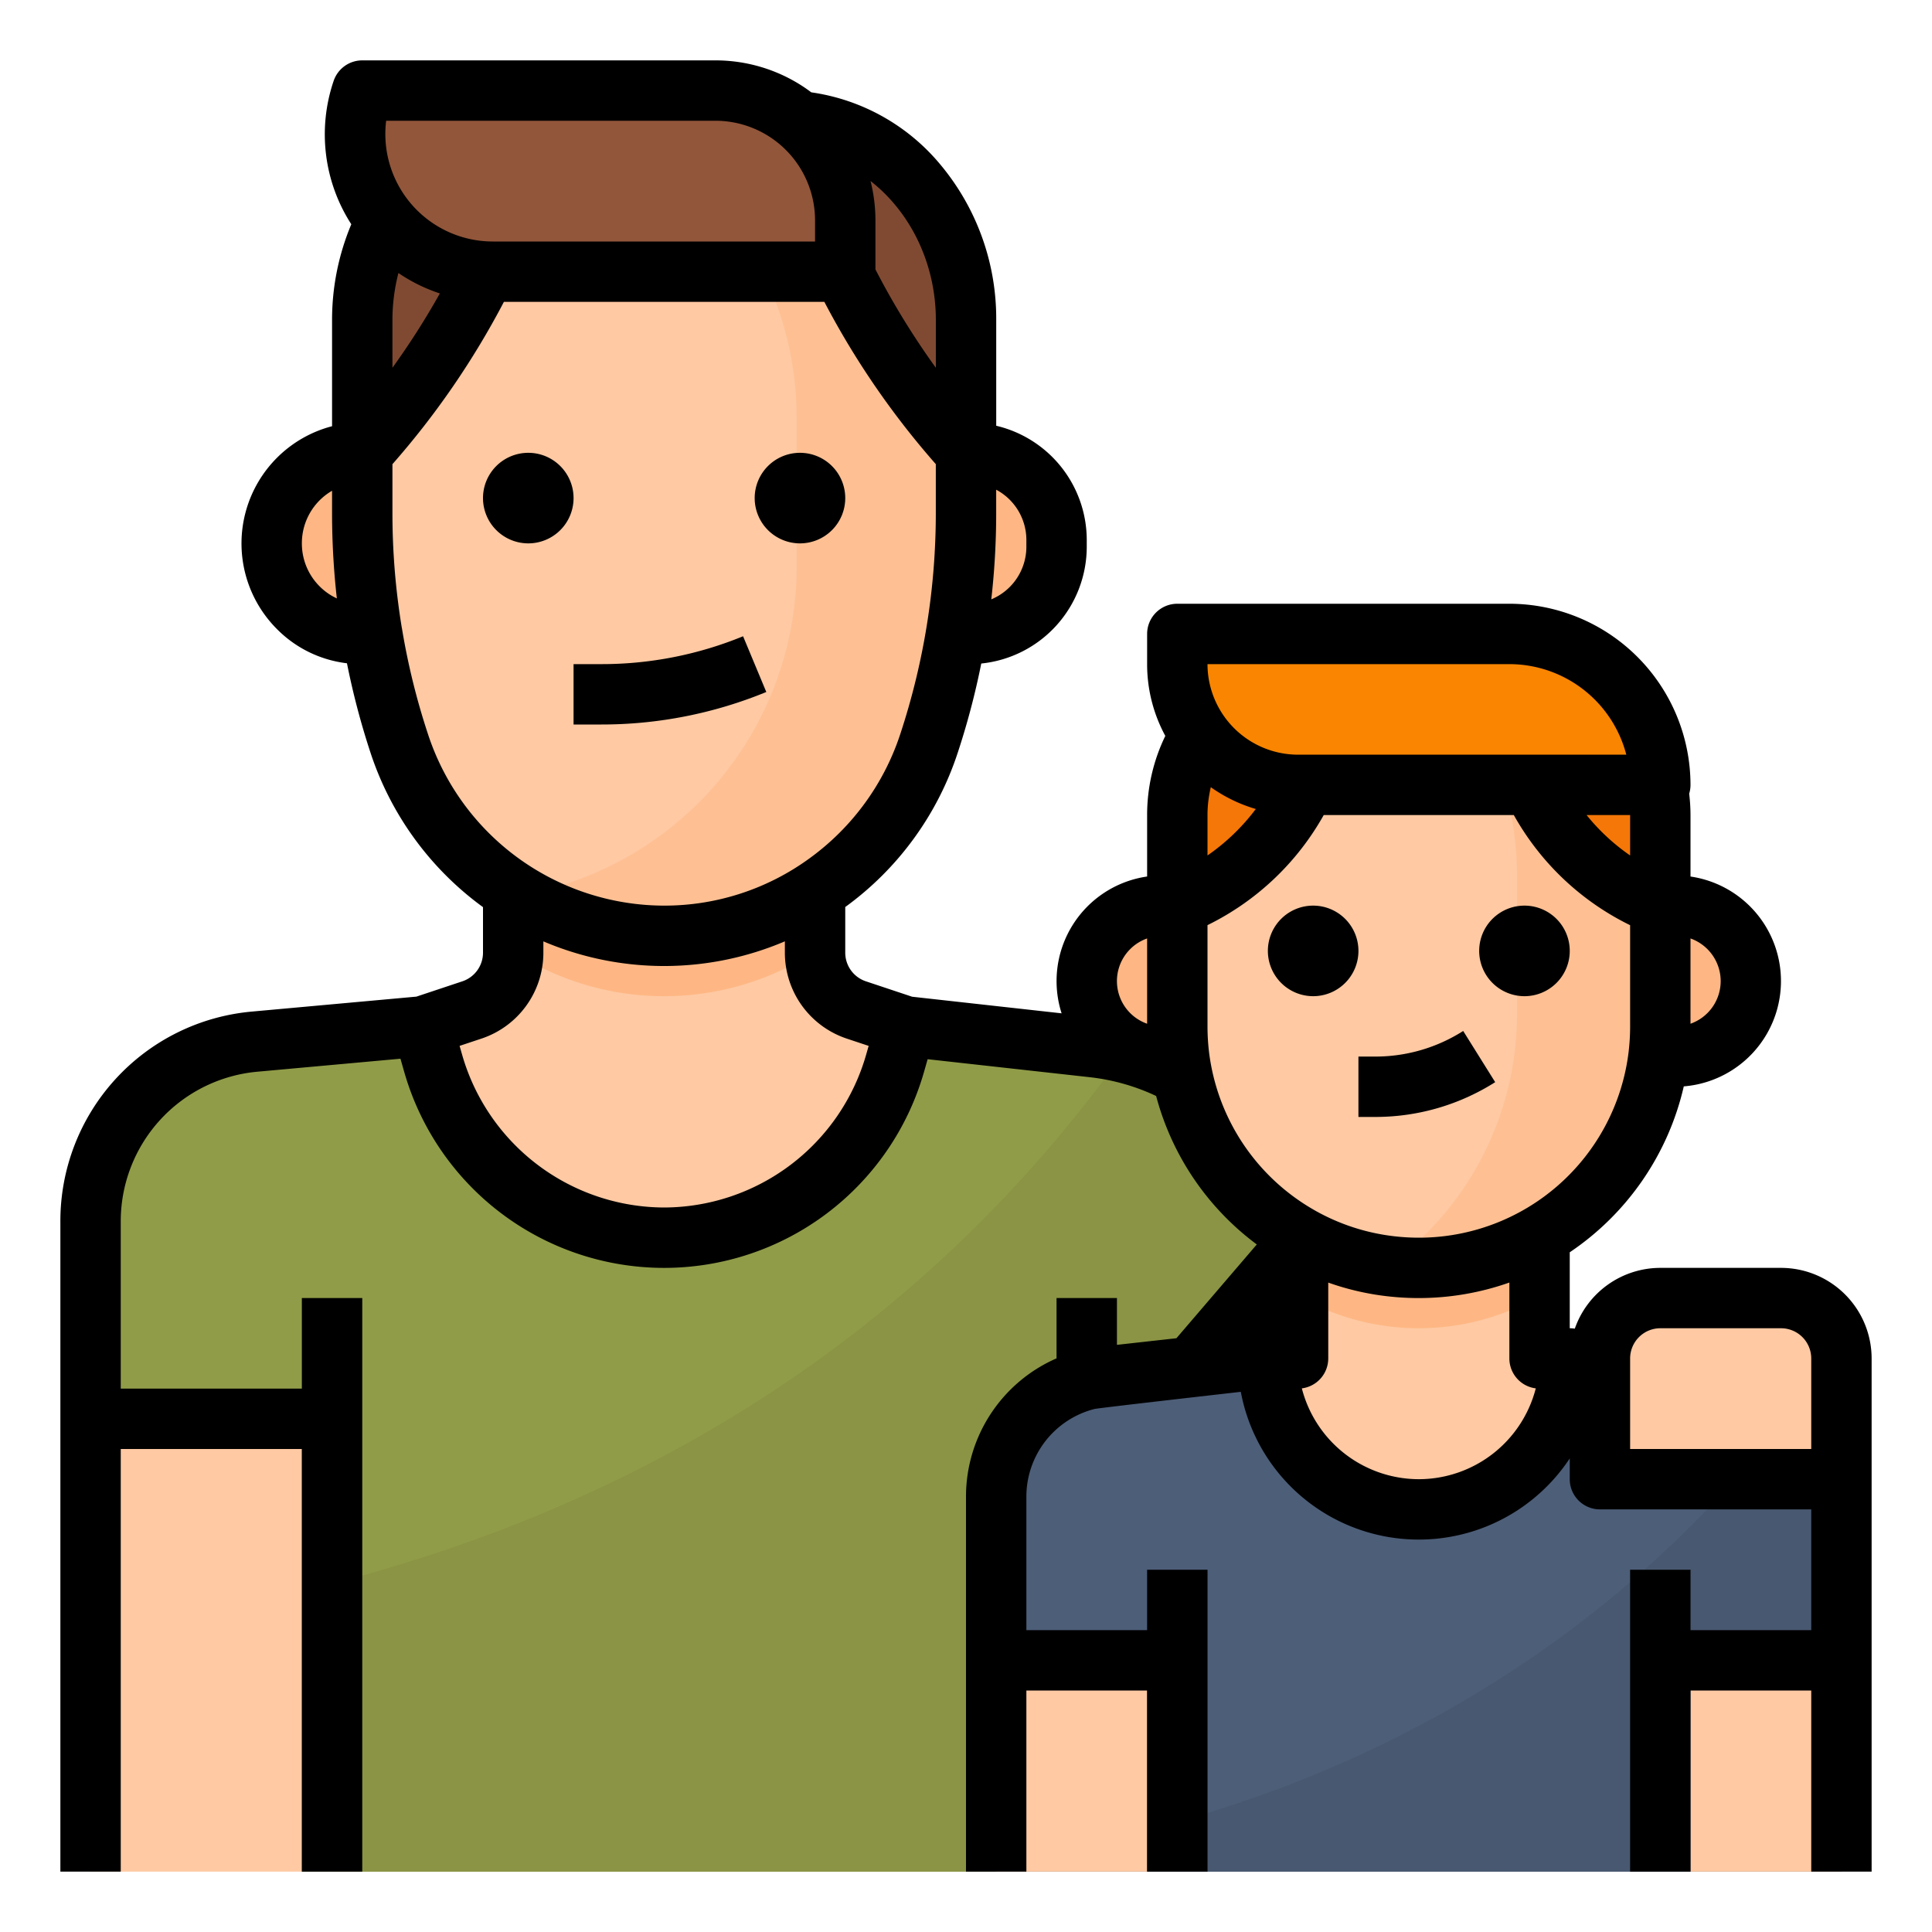 <svg height="512" viewBox="0 0 512 512" width="512" xmlns="http://www.w3.org/2000/svg"><g id="Filled_outline" data-name="Filled outline"><path d="m352 320-48 56-16-16v136h-200v-120h-64v-52.17a48 48 0 0 1 43.65-47.8l44.35-4.03h128l49.69 5.52a64.008 64.008 0 0 1 38.18 18.35z" fill="#919c48"/><path d="m352 320-48 56-16-16v136h-200v-76.32c79.15-20.43 154.43-63.41 209.82-140.72a64.047 64.047 0 0 1 30.05 16.91z" fill="#8a9444"/><path d="m24 376h64v120h-64z" fill="#fec9a3"/><path d="m304 376 72 80 56-48-80-88z" fill="#feb784"/><path d="m280 344h16v152h-16z" fill="#82883a"/><path d="m80 344h16v152h-16z" fill="#82883a"/><path d="m240 272-2.81 9.85a63.641 63.641 0 0 1 -122.38 0l-2.81-9.85 13.06-4.35a16.014 16.014 0 0 0 10.94-15.18v-44.47h80v44.47a16.014 16.014 0 0 0 10.94 15.18z" fill="#fec9a3"/><g fill="#feb784"><path d="m216 208v44.16a73.485 73.485 0 0 1 -78.25 1.1c-.59-.36-1.17-.73-1.75-1.1v-44.16z"/><path d="m248 120h8.913a23.087 23.087 0 0 1 23.087 23.087v1.826a23.087 23.087 0 0 1 -23.087 23.087h-8.913a0 0 0 0 1 0 0v-48a0 0 0 0 1 0 0z"/><path d="m103.527 120h-7.882a23.894 23.894 0 0 0 -23.645 24 23.894 23.894 0 0 0 23.645 24h8.355z"/></g><path d="m256 104.64v31.48a193.976 193.976 0 0 1 -9.8 60.88 74.445 74.445 0 0 1 -26.93 36.92 73.507 73.507 0 0 1 -81.52 3.34 74.39 74.39 0 0 1 -31.95-40.26 194.233 194.233 0 0 1 -9.8-60.88v-31.48a80.605 80.605 0 0 1 56.41-77.08 79.655 79.655 0 0 1 80.16 20.06 80.729 80.729 0 0 1 23.43 57.02z" fill="#fec9a3"/><path d="m256 104.64v31.48a193.976 193.976 0 0 1 -9.8 60.88 74.445 74.445 0 0 1 -26.93 36.92 73.507 73.507 0 0 1 -81.52 3.34 88.408 88.408 0 0 0 73.38-87.13v-39.29a88.427 88.427 0 0 0 -58.72-83.28 79.655 79.655 0 0 1 80.16 20.06 80.729 80.729 0 0 1 23.43 57.02z" fill="#fec093"/><path d="m256.009 120v-35.2c0-29.161-21.494-52.8-48.009-52.8l1.689 5.574a215.2 215.2 0 0 0 46.32 82.426z" fill="#804a32"/><path d="m96 120v-35.2c0-29.161 21.49-52.8 48-52.8l-1.689 5.574a215.2 215.2 0 0 1 -46.311 82.426z" fill="#804a32"/><path d="m224 72h-93.4a36.468 36.468 0 0 1 -34.6-48h93.578a34.428 34.428 0 0 1 19.094 5.781 34.423 34.423 0 0 1 15.328 28.641z" fill="#92563a"/><path d="m416 360v48h-80v-48a8 8 0 0 0 8-8v-40h64v40a8 8 0 0 0 8 8z" fill="#fec9a3"/><path d="m488 396.64v99.36h-224v-99.36a32 32 0 0 1 28.47-31.8l43.53-4.84a40 40 0 0 0 80 0l43.53 4.84a32.027 32.027 0 0 1 28.47 31.8z" fill="#4d5e78"/><path d="m408 312v31.44a64.093 64.093 0 0 1 -64 0v-31.44z" fill="#feb784"/><path d="m488 396.64v99.36h-224v-3.76c79.97-9.63 159.5-49.47 212.24-120.37a31.916 31.916 0 0 1 11.76 24.77z" fill="#485870"/><path d="m440 440h48v56h-48z" fill="#fec9a3"/><path d="m264 440h48v56h-48z" fill="#fec9a3"/><path d="m444 280h-12v-40h12a20 20 0 0 1 20 20 20 20 0 0 1 -20 20z" fill="#feb784"/><path d="m308 240h12v40h-12a20 20 0 0 1 -20-20 20 20 0 0 1 20-20z" fill="#feb784"/><path d="m440 240v32a64 64 0 0 1 -64 64 65.446 65.446 0 0 1 -8.09-.5 64.015 64.015 0 0 1 -55.91-63.5v-32a64 64 0 0 1 64-64c1.41 0 2.81.05 4.19.14a63.975 63.975 0 0 1 59.81 63.86z" fill="#fec9a3"/><path d="m440 240v32a64 64 0 0 1 -64 64 65.446 65.446 0 0 1 -8.09-.5 82.361 82.361 0 0 0 34.11-66.81v-36.66a82.148 82.148 0 0 0 -21.83-55.89 63.975 63.975 0 0 1 59.81 63.86z" fill="#fec093"/><path d="m440 240a63.632 63.632 0 0 1 -40-59.081v-4.919a40 40 0 0 1 40 40z" fill="#f57707"/><path d="m312 240a63.632 63.632 0 0 0 40-59.081v-4.919a40 40 0 0 0 -40 40z" fill="#f57707"/><path d="m439 208h-95a32 32 0 0 1 -32-32v-8h87a40.172 40.172 0 0 1 40.2 40z" fill="#f98500"/><path d="m304 416h16v80h-16z" fill="#404f66"/><path d="m432 416h16v80h-16z" fill="#404f66"/><path d="m488 392h-64v-32a16 16 0 0 1 16-16h32a16 16 0 0 1 16 16z" fill="#fec9a3"/><path d="m212 144a12 12 0 1 0 -12-12 12.013 12.013 0 0 0 12 12z"/><path d="m140 144a12 12 0 1 0 -12-12 12.013 12.013 0 0 0 12 12z"/><path d="m152 192h7.334a114.706 114.706 0 0 0 43.743-8.615l-6.154-14.77a98.567 98.567 0 0 1 -37.589 7.385h-7.334z"/><path d="m404 264a12 12 0 1 0 -12-12 12.013 12.013 0 0 0 12 12z"/><path d="m348 264a12 12 0 1 0 -12-12 12.013 12.013 0 0 0 12 12z"/><path d="m360 296h4.89a59.225 59.225 0 0 0 31.349-9.216l-8.478-13.568a43.265 43.265 0 0 1 -22.871 6.784h-4.89z"/><path d="m496 360a24.028 24.028 0 0 0 -24-24h-32a24.039 24.039 0 0 0 -22.658 16.1l-.458-.051a8.155 8.155 0 0 0 -.884-.049v-20.132a72.567 72.567 0 0 0 30.222-43.968 27.995 27.995 0 0 0 1.778-55.61v-16.29a48.541 48.541 0 0 0 -.348-5.665 8.005 8.005 0 0 0 .348-2.335 48.053 48.053 0 0 0 -48-48h-88a8 8 0 0 0 -8 8v8a39.749 39.749 0 0 0 4.821 19.023 47.9 47.9 0 0 0 -4.821 20.977v16.285a28 28 0 0 0 -22.663 36.257l-39.612-4.4-12.25-4.081a8 8 0 0 1 -5.475-7.591v-12.1a82.066 82.066 0 0 0 29.8-40.863 201.889 201.889 0 0 0 6.245-23.666 31.133 31.133 0 0 0 27.955-30.931v-1.82a31.138 31.138 0 0 0 -23.99-30.262v-28.028a63.623 63.623 0 0 0 -14.71-41.077 54.473 54.473 0 0 0 -34.3-19.253c-.617-.461-1.243-.914-1.889-1.345a42.288 42.288 0 0 0 -23.533-7.125h-93.578a8 8 0 0 0 -7.59 5.471 43.945 43.945 0 0 0 4.69 37.96 65.392 65.392 0 0 0 -5.1 25.369v28.151a32.106 32.106 0 0 0 -14.752 53.611 31.257 31.257 0 0 0 18.7 9.212 201.917 201.917 0 0 0 6.252 23.737 82.423 82.423 0 0 0 29.8 40.889v12.07a8 8 0 0 1 -5.469 7.591l-12.178 4.056-43.428 3.946a55.731 55.731 0 0 0 -50.925 55.767v172.17h16v-112h48v112h16v-152h-16v24h-48v-44.17a39.807 39.807 0 0 1 36.374-39.83l37.753-3.431.994 3.479a71.635 71.635 0 0 0 137.758 0l.956-3.348 42.965 4.77a55.693 55.693 0 0 1 17.589 4.973 72.017 72.017 0 0 0 26.677 39.349l-21.3 24.854-15.766 1.754v-12.4h-16v15.98a39.968 39.968 0 0 0 -24 36.66v99.36h16v-48h32v48h16v-80h-16v16h-32v-35.36a23.973 23.973 0 0 1 18.027-23.24c1.05-.275 38.8-4.551 38.8-4.551a47.975 47.975 0 0 0 87.173 17.645v5.506a8 8 0 0 0 8 8h56v32h-32v-16h-16v80h16v-48h32v48h16zm-64-133.294a54.916 54.916 0 0 1 -11.536-10.706h11.536zm24 33.294a11.989 11.989 0 0 1 -8 11.3v-22.6a12.01 12.01 0 0 1 8 11.3zm-56-84a32.056 32.056 0 0 1 30.987 24h-86.987a24.028 24.028 0 0 1 -24-24zm-80 40a32.06 32.06 0 0 1 .878-7.391 39.881 39.881 0 0 0 11.922 5.784 55.291 55.291 0 0 1 -12.8 12.307zm-20.482 35.518a11.933 11.933 0 0 1 4.482-2.818v22.6a11.982 11.982 0 0 1 -4.482-19.782zm-27.518-108.428v1.82a15.111 15.111 0 0 1 -9.3 13.929 201.587 201.587 0 0 0 1.3-22.719v-6.343a15.1 15.1 0 0 1 8 13.313zm-23.99-58.29v12.664a205.226 205.226 0 0 1 -16.01-26.064v-12.978a42.563 42.563 0 0 0 -1.3-10.45c10.465 8.149 17.31 21.719 17.31 36.828zm-145.678-52.8h87.246a26.423 26.423 0 0 1 26.422 26.422v5.578h-85.4a28.494 28.494 0 0 1 -28.265-32zm1.668 52.8a49.919 49.919 0 0 1 1.588-12.446 43.536 43.536 0 0 0 10.982 5.406 204.569 204.569 0 0 1 -12.57 19.698zm-24 59.2a16.064 16.064 0 0 1 8-13.944v6.064a202.04 202.04 0 0 0 1.268 22.462 15.747 15.747 0 0 1 -4.622-3.249 16.045 16.045 0 0 1 -4.646-11.333zm33.4 50.492a185.085 185.085 0 0 1 -6.852-27.794c-.016-.092-.032-.183-.051-.275-.028-.142-.05-.28-.072-.42l-.053-.315a186.549 186.549 0 0 1 -2.372-29.568v-13.111a218.528 218.528 0 0 0 29.538-43.009h84.928a218.342 218.342 0 0 0 29.534 43v13.12a187.017 187.017 0 0 1 -9.4 58.366 66.146 66.146 0 0 1 -24.037 32.961 65.235 65.235 0 0 1 -38.563 12.553 65.965 65.965 0 0 1 -62.6-45.508zm62.6 125.508a55.871 55.871 0 0 1 -53.494-40.352l-.709-2.479 5.8-1.931a23.978 23.978 0 0 0 16.403-22.768v-3a81.6 81.6 0 0 0 64-.007v3.01a23.98 23.98 0 0 0 16.412 22.77l5.791 1.929-.709 2.479a55.871 55.871 0 0 1 -53.494 40.349zm145.154-36.643c-.3-1.467-.549-2.931-.723-4.328a58.365 58.365 0 0 1 -.431-7.029v-26.829a71.276 71.276 0 0 0 30.8-29.171h50.377c.4.714.807 1.419 1.223 2.1a71.042 71.042 0 0 0 29.6 27.088v26.812a58.133 58.133 0 0 1 -.429 7.007 55.975 55.975 0 0 1 -55.571 48.993 56.923 56.923 0 0 1 -8.932-.71 55.535 55.535 0 0 1 -18.186-6.274c-.278-.151-.548-.31-.876-.5a56.033 56.033 0 0 1 -26.852-37.159zm54.846 108.643a32.057 32.057 0 0 1 -31-24.068 8 8 0 0 0 7-7.932v-20.1a71.388 71.388 0 0 0 12.55 3.2 73.012 73.012 0 0 0 11.45.9 72.167 72.167 0 0 0 24-4.113v20.113a8 8 0 0 0 7 7.932 32.057 32.057 0 0 1 -31 24.068zm56-32a8.009 8.009 0 0 1 8-8h32a8.009 8.009 0 0 1 8 8v24h-48z"/></g></svg>